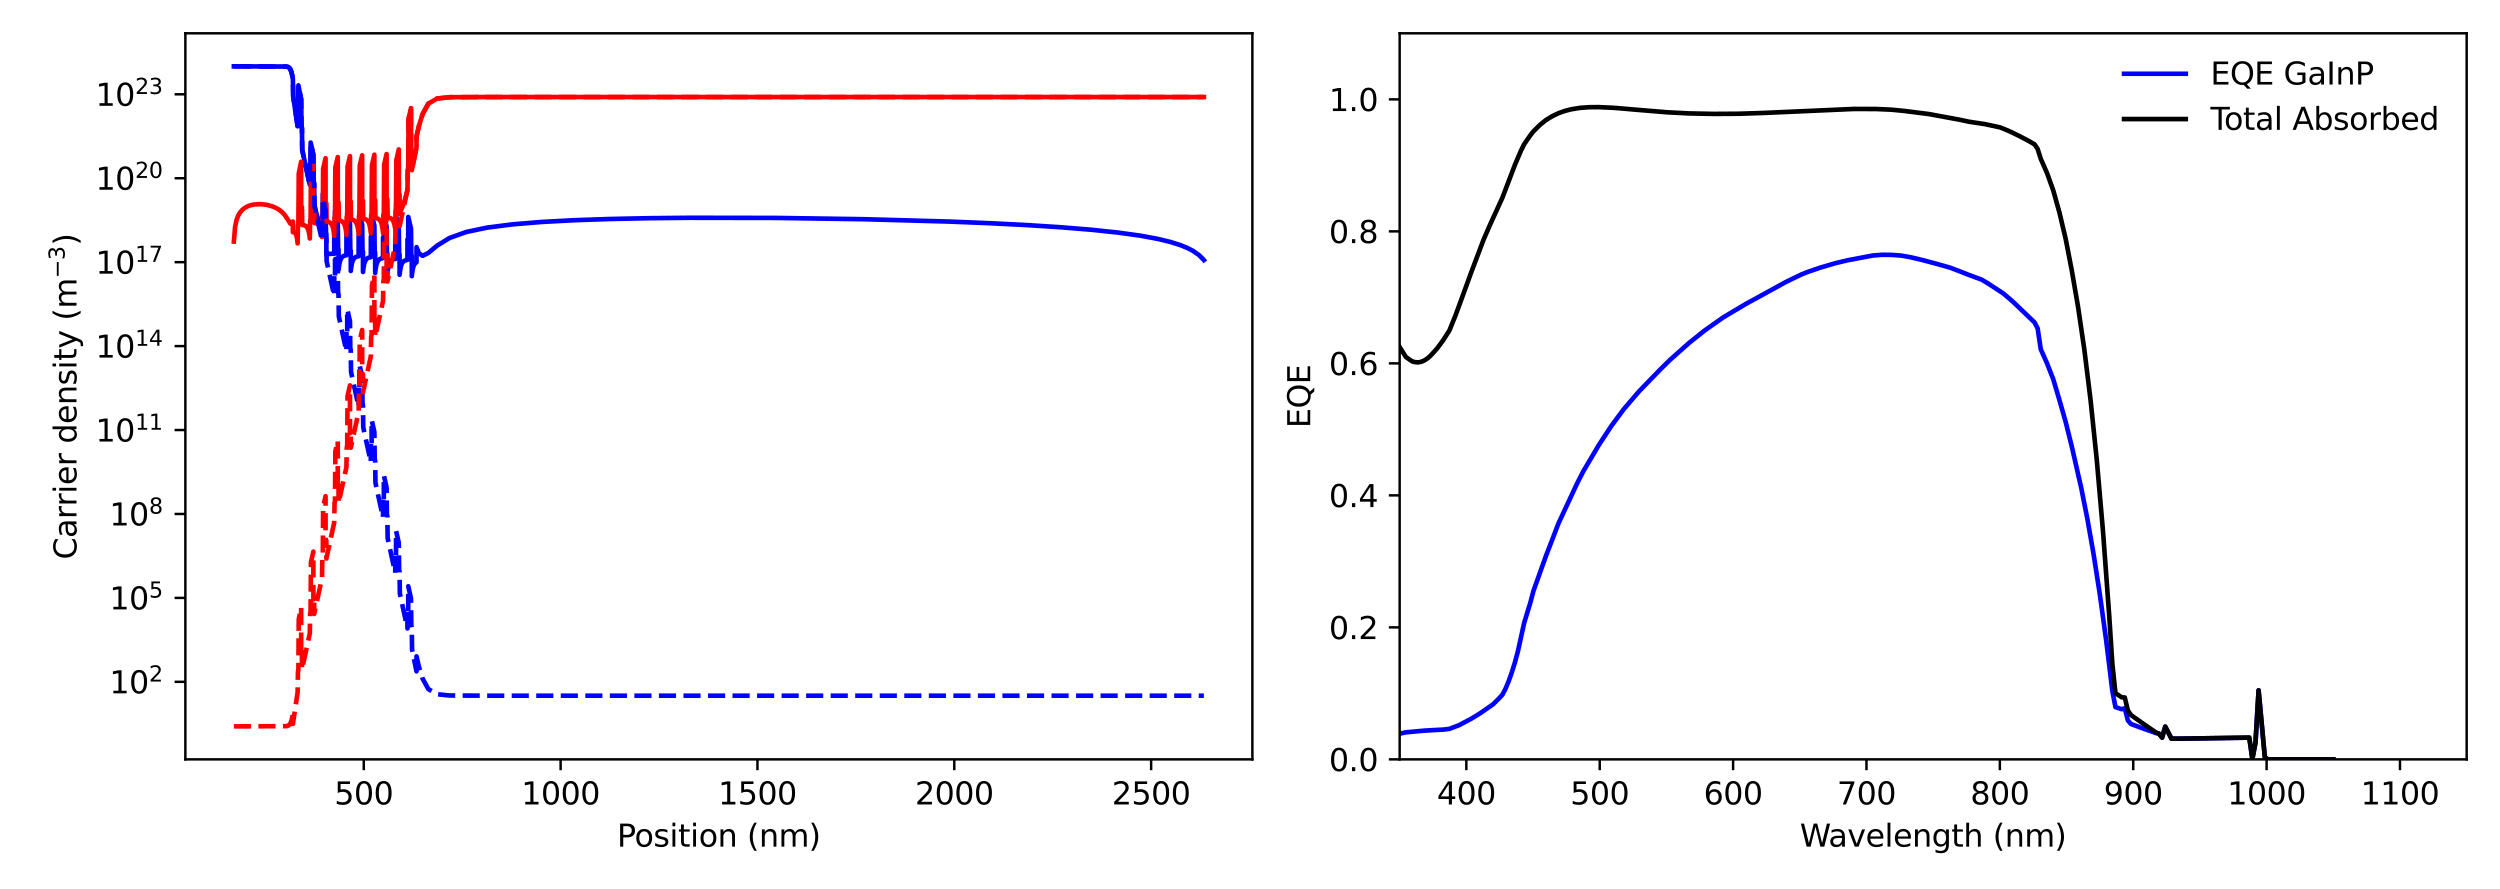 <?xml version="1.0" encoding="utf-8" standalone="no"?>
<!DOCTYPE svg PUBLIC "-//W3C//DTD SVG 1.1//EN"
  "http://www.w3.org/Graphics/SVG/1.1/DTD/svg11.dtd">
<svg xmlns:xlink="http://www.w3.org/1999/xlink" width="810pt" height="288pt" viewBox="0 0 810 288" xmlns="http://www.w3.org/2000/svg" version="1.1">
 <defs>
  <style type="text/css">*{stroke-linejoin: round; stroke-linecap: butt}</style>
 </defs>
 <g id="figure_1">
  <g id="patch_1">
   <path d="M 0 288 
L 810 288 
L 810 0 
L 0 0 
z
" style="fill: #ffffff"/>
  </g>
  <g id="axes_1">
   <g id="patch_2">
    <path d="M 60.059 246.04 
L 405.769 246.04 
L 405.769 10.8 
L 60.059 10.8 
z
" style="fill: #ffffff"/>
   </g>
   <g id="matplotlib.axis_1">
    <g id="xtick_1">
     <g id="line2d_1">
      <defs>
       <path id="m1619296254" d="M 0 0 
L 0 3.5 
" style="stroke: #000000; stroke-width: 0.8"/>
      </defs>
      <g>
       <use xlink:href="#m1619296254" x="117.864" y="246.04" style="stroke: #000000; stroke-width: 0.8"/>
      </g>
     </g>
     <g id="text_1">
      <!-- 500 -->
      <g transform="translate(108.321 260.638) scale(0.1 -0.1)">
       <defs>
        <path id="DejaVuSans-35" d="M 691 4666 
L 3169 4666 
L 3169 4134 
L 1269 4134 
L 1269 2991 
Q 1406 3038 1543 3061 
Q 1681 3084 1819 3084 
Q 2600 3084 3056 2656 
Q 3513 2228 3513 1497 
Q 3513 744 3044 326 
Q 2575 -91 1722 -91 
Q 1428 -91 1123 -41 
Q 819 9 494 109 
L 494 744 
Q 775 591 1075 516 
Q 1375 441 1709 441 
Q 2250 441 2565 725 
Q 2881 1009 2881 1497 
Q 2881 1984 2565 2268 
Q 2250 2553 1709 2553 
Q 1456 2553 1204 2497 
Q 953 2441 691 2322 
L 691 4666 
z
" transform="scale(0.016)"/>
        <path id="DejaVuSans-30" d="M 2034 4250 
Q 1547 4250 1301 3770 
Q 1056 3291 1056 2328 
Q 1056 1369 1301 889 
Q 1547 409 2034 409 
Q 2525 409 2770 889 
Q 3016 1369 3016 2328 
Q 3016 3291 2770 3770 
Q 2525 4250 2034 4250 
z
M 2034 4750 
Q 2819 4750 3233 4129 
Q 3647 3509 3647 2328 
Q 3647 1150 3233 529 
Q 2819 -91 2034 -91 
Q 1250 -91 836 529 
Q 422 1150 422 2328 
Q 422 3509 836 4129 
Q 1250 4750 2034 4750 
z
" transform="scale(0.016)"/>
       </defs>
       <use xlink:href="#DejaVuSans-35"/>
       <use xlink:href="#DejaVuSans-30" x="63.623"/>
       <use xlink:href="#DejaVuSans-30" x="127.246"/>
      </g>
     </g>
    </g>
    <g id="xtick_2">
     <g id="line2d_2">
      <g>
       <use xlink:href="#m1619296254" x="181.639" y="246.04" style="stroke: #000000; stroke-width: 0.8"/>
      </g>
     </g>
     <g id="text_2">
      <!-- 1000 -->
      <g transform="translate(168.914 260.638) scale(0.1 -0.1)">
       <defs>
        <path id="DejaVuSans-31" d="M 794 531 
L 1825 531 
L 1825 4091 
L 703 3866 
L 703 4441 
L 1819 4666 
L 2450 4666 
L 2450 531 
L 3481 531 
L 3481 0 
L 794 0 
L 794 531 
z
" transform="scale(0.016)"/>
       </defs>
       <use xlink:href="#DejaVuSans-31"/>
       <use xlink:href="#DejaVuSans-30" x="63.623"/>
       <use xlink:href="#DejaVuSans-30" x="127.246"/>
       <use xlink:href="#DejaVuSans-30" x="190.869"/>
      </g>
     </g>
    </g>
    <g id="xtick_3">
     <g id="line2d_3">
      <g>
       <use xlink:href="#m1619296254" x="245.414" y="246.04" style="stroke: #000000; stroke-width: 0.8"/>
      </g>
     </g>
     <g id="text_3">
      <!-- 1500 -->
      <g transform="translate(232.689 260.638) scale(0.1 -0.1)">
       <use xlink:href="#DejaVuSans-31"/>
       <use xlink:href="#DejaVuSans-35" x="63.623"/>
       <use xlink:href="#DejaVuSans-30" x="127.246"/>
       <use xlink:href="#DejaVuSans-30" x="190.869"/>
      </g>
     </g>
    </g>
    <g id="xtick_4">
     <g id="line2d_4">
      <g>
       <use xlink:href="#m1619296254" x="309.189" y="246.04" style="stroke: #000000; stroke-width: 0.8"/>
      </g>
     </g>
     <g id="text_4">
      <!-- 2000 -->
      <g transform="translate(296.464 260.638) scale(0.1 -0.1)">
       <defs>
        <path id="DejaVuSans-32" d="M 1228 531 
L 3431 531 
L 3431 0 
L 469 0 
L 469 531 
Q 828 903 1448 1529 
Q 2069 2156 2228 2338 
Q 2531 2678 2651 2914 
Q 2772 3150 2772 3378 
Q 2772 3750 2511 3984 
Q 2250 4219 1831 4219 
Q 1534 4219 1204 4116 
Q 875 4013 500 3803 
L 500 4441 
Q 881 4594 1212 4672 
Q 1544 4750 1819 4750 
Q 2544 4750 2975 4387 
Q 3406 4025 3406 3419 
Q 3406 3131 3298 2873 
Q 3191 2616 2906 2266 
Q 2828 2175 2409 1742 
Q 1991 1309 1228 531 
z
" transform="scale(0.016)"/>
       </defs>
       <use xlink:href="#DejaVuSans-32"/>
       <use xlink:href="#DejaVuSans-30" x="63.623"/>
       <use xlink:href="#DejaVuSans-30" x="127.246"/>
       <use xlink:href="#DejaVuSans-30" x="190.869"/>
      </g>
     </g>
    </g>
    <g id="xtick_5">
     <g id="line2d_5">
      <g>
       <use xlink:href="#m1619296254" x="372.964" y="246.04" style="stroke: #000000; stroke-width: 0.8"/>
      </g>
     </g>
     <g id="text_5">
      <!-- 2500 -->
      <g transform="translate(360.239 260.638) scale(0.1 -0.1)">
       <use xlink:href="#DejaVuSans-32"/>
       <use xlink:href="#DejaVuSans-35" x="63.623"/>
       <use xlink:href="#DejaVuSans-30" x="127.246"/>
       <use xlink:href="#DejaVuSans-30" x="190.869"/>
      </g>
     </g>
    </g>
    <g id="text_6">
     <!-- Position (nm) -->
     <g transform="translate(199.92 274.317) scale(0.1 -0.1)">
      <defs>
       <path id="DejaVuSans-50" d="M 1259 4147 
L 1259 2394 
L 2053 2394 
Q 2494 2394 2734 2622 
Q 2975 2850 2975 3272 
Q 2975 3691 2734 3919 
Q 2494 4147 2053 4147 
L 1259 4147 
z
M 628 4666 
L 2053 4666 
Q 2838 4666 3239 4311 
Q 3641 3956 3641 3272 
Q 3641 2581 3239 2228 
Q 2838 1875 2053 1875 
L 1259 1875 
L 1259 0 
L 628 0 
L 628 4666 
z
" transform="scale(0.016)"/>
       <path id="DejaVuSans-6f" d="M 1959 3097 
Q 1497 3097 1228 2736 
Q 959 2375 959 1747 
Q 959 1119 1226 758 
Q 1494 397 1959 397 
Q 2419 397 2687 759 
Q 2956 1122 2956 1747 
Q 2956 2369 2687 2733 
Q 2419 3097 1959 3097 
z
M 1959 3584 
Q 2709 3584 3137 3096 
Q 3566 2609 3566 1747 
Q 3566 888 3137 398 
Q 2709 -91 1959 -91 
Q 1206 -91 779 398 
Q 353 888 353 1747 
Q 353 2609 779 3096 
Q 1206 3584 1959 3584 
z
" transform="scale(0.016)"/>
       <path id="DejaVuSans-73" d="M 2834 3397 
L 2834 2853 
Q 2591 2978 2328 3040 
Q 2066 3103 1784 3103 
Q 1356 3103 1142 2972 
Q 928 2841 928 2578 
Q 928 2378 1081 2264 
Q 1234 2150 1697 2047 
L 1894 2003 
Q 2506 1872 2764 1633 
Q 3022 1394 3022 966 
Q 3022 478 2636 193 
Q 2250 -91 1575 -91 
Q 1294 -91 989 -36 
Q 684 19 347 128 
L 347 722 
Q 666 556 975 473 
Q 1284 391 1588 391 
Q 1994 391 2212 530 
Q 2431 669 2431 922 
Q 2431 1156 2273 1281 
Q 2116 1406 1581 1522 
L 1381 1569 
Q 847 1681 609 1914 
Q 372 2147 372 2553 
Q 372 3047 722 3315 
Q 1072 3584 1716 3584 
Q 2034 3584 2315 3537 
Q 2597 3491 2834 3397 
z
" transform="scale(0.016)"/>
       <path id="DejaVuSans-69" d="M 603 3500 
L 1178 3500 
L 1178 0 
L 603 0 
L 603 3500 
z
M 603 4863 
L 1178 4863 
L 1178 4134 
L 603 4134 
L 603 4863 
z
" transform="scale(0.016)"/>
       <path id="DejaVuSans-74" d="M 1172 4494 
L 1172 3500 
L 2356 3500 
L 2356 3053 
L 1172 3053 
L 1172 1153 
Q 1172 725 1289 603 
Q 1406 481 1766 481 
L 2356 481 
L 2356 0 
L 1766 0 
Q 1100 0 847 248 
Q 594 497 594 1153 
L 594 3053 
L 172 3053 
L 172 3500 
L 594 3500 
L 594 4494 
L 1172 4494 
z
" transform="scale(0.016)"/>
       <path id="DejaVuSans-6e" d="M 3513 2113 
L 3513 0 
L 2938 0 
L 2938 2094 
Q 2938 2591 2744 2837 
Q 2550 3084 2163 3084 
Q 1697 3084 1428 2787 
Q 1159 2491 1159 1978 
L 1159 0 
L 581 0 
L 581 3500 
L 1159 3500 
L 1159 2956 
Q 1366 3272 1645 3428 
Q 1925 3584 2291 3584 
Q 2894 3584 3203 3211 
Q 3513 2838 3513 2113 
z
" transform="scale(0.016)"/>
       <path id="DejaVuSans-20" transform="scale(0.016)"/>
       <path id="DejaVuSans-28" d="M 1984 4856 
Q 1566 4138 1362 3434 
Q 1159 2731 1159 2009 
Q 1159 1288 1364 580 
Q 1569 -128 1984 -844 
L 1484 -844 
Q 1016 -109 783 600 
Q 550 1309 550 2009 
Q 550 2706 781 3412 
Q 1013 4119 1484 4856 
L 1984 4856 
z
" transform="scale(0.016)"/>
       <path id="DejaVuSans-6d" d="M 3328 2828 
Q 3544 3216 3844 3400 
Q 4144 3584 4550 3584 
Q 5097 3584 5394 3201 
Q 5691 2819 5691 2113 
L 5691 0 
L 5113 0 
L 5113 2094 
Q 5113 2597 4934 2840 
Q 4756 3084 4391 3084 
Q 3944 3084 3684 2787 
Q 3425 2491 3425 1978 
L 3425 0 
L 2847 0 
L 2847 2094 
Q 2847 2600 2669 2842 
Q 2491 3084 2119 3084 
Q 1678 3084 1418 2786 
Q 1159 2488 1159 1978 
L 1159 0 
L 581 0 
L 581 3500 
L 1159 3500 
L 1159 2956 
Q 1356 3278 1631 3431 
Q 1906 3584 2284 3584 
Q 2666 3584 2933 3390 
Q 3200 3197 3328 2828 
z
" transform="scale(0.016)"/>
       <path id="DejaVuSans-29" d="M 513 4856 
L 1013 4856 
Q 1481 4119 1714 3412 
Q 1947 2706 1947 2009 
Q 1947 1309 1714 600 
Q 1481 -109 1013 -844 
L 513 -844 
Q 928 -128 1133 580 
Q 1338 1288 1338 2009 
Q 1338 2731 1133 3434 
Q 928 4138 513 4856 
z
" transform="scale(0.016)"/>
      </defs>
      <use xlink:href="#DejaVuSans-50"/>
      <use xlink:href="#DejaVuSans-6f" x="56.678"/>
      <use xlink:href="#DejaVuSans-73" x="117.859"/>
      <use xlink:href="#DejaVuSans-69" x="169.959"/>
      <use xlink:href="#DejaVuSans-74" x="197.742"/>
      <use xlink:href="#DejaVuSans-69" x="236.951"/>
      <use xlink:href="#DejaVuSans-6f" x="264.734"/>
      <use xlink:href="#DejaVuSans-6e" x="325.916"/>
      <use xlink:href="#DejaVuSans-20" x="389.295"/>
      <use xlink:href="#DejaVuSans-28" x="421.082"/>
      <use xlink:href="#DejaVuSans-6e" x="460.096"/>
      <use xlink:href="#DejaVuSans-6d" x="523.475"/>
      <use xlink:href="#DejaVuSans-29" x="620.887"/>
     </g>
    </g>
   </g>
   <g id="matplotlib.axis_2">
    <g id="ytick_1">
     <g id="line2d_6">
      <defs>
       <path id="m261545bf2c" d="M 0 0 
L -3.5 0 
" style="stroke: #000000; stroke-width: 0.8"/>
      </defs>
      <g>
       <use xlink:href="#m261545bf2c" x="60.059" y="220.917" style="stroke: #000000; stroke-width: 0.8"/>
      </g>
     </g>
     <g id="text_7">
      <!-- $\mathdefault{10^{2}}$ -->
      <g transform="translate(35.459 224.716) scale(0.1 -0.1)">
       <use xlink:href="#DejaVuSans-31" transform="translate(0 0.766)"/>
       <use xlink:href="#DejaVuSans-30" transform="translate(63.623 0.766)"/>
       <use xlink:href="#DejaVuSans-32" transform="translate(128.203 39.047) scale(0.7)"/>
      </g>
     </g>
    </g>
    <g id="ytick_2">
     <g id="line2d_7">
      <g>
       <use xlink:href="#m261545bf2c" x="60.059" y="193.723" style="stroke: #000000; stroke-width: 0.8"/>
      </g>
     </g>
     <g id="text_8">
      <!-- $\mathdefault{10^{5}}$ -->
      <g transform="translate(35.459 197.522) scale(0.1 -0.1)">
       <use xlink:href="#DejaVuSans-31" transform="translate(0 0.684)"/>
       <use xlink:href="#DejaVuSans-30" transform="translate(63.623 0.684)"/>
       <use xlink:href="#DejaVuSans-35" transform="translate(128.203 38.966) scale(0.7)"/>
      </g>
     </g>
    </g>
    <g id="ytick_3">
     <g id="line2d_8">
      <g>
       <use xlink:href="#m261545bf2c" x="60.059" y="166.529" style="stroke: #000000; stroke-width: 0.8"/>
      </g>
     </g>
     <g id="text_9">
      <!-- $\mathdefault{10^{8}}$ -->
      <g transform="translate(35.459 170.328) scale(0.1 -0.1)">
       <defs>
        <path id="DejaVuSans-38" d="M 2034 2216 
Q 1584 2216 1326 1975 
Q 1069 1734 1069 1313 
Q 1069 891 1326 650 
Q 1584 409 2034 409 
Q 2484 409 2743 651 
Q 3003 894 3003 1313 
Q 3003 1734 2745 1975 
Q 2488 2216 2034 2216 
z
M 1403 2484 
Q 997 2584 770 2862 
Q 544 3141 544 3541 
Q 544 4100 942 4425 
Q 1341 4750 2034 4750 
Q 2731 4750 3128 4425 
Q 3525 4100 3525 3541 
Q 3525 3141 3298 2862 
Q 3072 2584 2669 2484 
Q 3125 2378 3379 2068 
Q 3634 1759 3634 1313 
Q 3634 634 3220 271 
Q 2806 -91 2034 -91 
Q 1263 -91 848 271 
Q 434 634 434 1313 
Q 434 1759 690 2068 
Q 947 2378 1403 2484 
z
M 1172 3481 
Q 1172 3119 1398 2916 
Q 1625 2713 2034 2713 
Q 2441 2713 2670 2916 
Q 2900 3119 2900 3481 
Q 2900 3844 2670 4047 
Q 2441 4250 2034 4250 
Q 1625 4250 1398 4047 
Q 1172 3844 1172 3481 
z
" transform="scale(0.016)"/>
       </defs>
       <use xlink:href="#DejaVuSans-31" transform="translate(0 0.766)"/>
       <use xlink:href="#DejaVuSans-30" transform="translate(63.623 0.766)"/>
       <use xlink:href="#DejaVuSans-38" transform="translate(128.203 39.047) scale(0.7)"/>
      </g>
     </g>
    </g>
    <g id="ytick_4">
     <g id="line2d_9">
      <g>
       <use xlink:href="#m261545bf2c" x="60.059" y="139.334" style="stroke: #000000; stroke-width: 0.8"/>
      </g>
     </g>
     <g id="text_10">
      <!-- $\mathdefault{10^{11}}$ -->
      <g transform="translate(30.959 143.134) scale(0.1 -0.1)">
       <use xlink:href="#DejaVuSans-31" transform="translate(0 0.684)"/>
       <use xlink:href="#DejaVuSans-30" transform="translate(63.623 0.684)"/>
       <use xlink:href="#DejaVuSans-31" transform="translate(128.203 38.966) scale(0.7)"/>
       <use xlink:href="#DejaVuSans-31" transform="translate(172.739 38.966) scale(0.7)"/>
      </g>
     </g>
    </g>
    <g id="ytick_5">
     <g id="line2d_10">
      <g>
       <use xlink:href="#m261545bf2c" x="60.059" y="112.14" style="stroke: #000000; stroke-width: 0.8"/>
      </g>
     </g>
     <g id="text_11">
      <!-- $\mathdefault{10^{14}}$ -->
      <g transform="translate(30.959 115.939) scale(0.1 -0.1)">
       <defs>
        <path id="DejaVuSans-34" d="M 2419 4116 
L 825 1625 
L 2419 1625 
L 2419 4116 
z
M 2253 4666 
L 3047 4666 
L 3047 1625 
L 3713 1625 
L 3713 1100 
L 3047 1100 
L 3047 0 
L 2419 0 
L 2419 1100 
L 313 1100 
L 313 1709 
L 2253 4666 
z
" transform="scale(0.016)"/>
       </defs>
       <use xlink:href="#DejaVuSans-31" transform="translate(0 0.684)"/>
       <use xlink:href="#DejaVuSans-30" transform="translate(63.623 0.684)"/>
       <use xlink:href="#DejaVuSans-31" transform="translate(128.203 38.966) scale(0.7)"/>
       <use xlink:href="#DejaVuSans-34" transform="translate(172.739 38.966) scale(0.7)"/>
      </g>
     </g>
    </g>
    <g id="ytick_6">
     <g id="line2d_11">
      <g>
       <use xlink:href="#m261545bf2c" x="60.059" y="84.946" style="stroke: #000000; stroke-width: 0.8"/>
      </g>
     </g>
     <g id="text_12">
      <!-- $\mathdefault{10^{17}}$ -->
      <g transform="translate(30.959 88.745) scale(0.1 -0.1)">
       <defs>
        <path id="DejaVuSans-37" d="M 525 4666 
L 3525 4666 
L 3525 4397 
L 1831 0 
L 1172 0 
L 2766 4134 
L 525 4134 
L 525 4666 
z
" transform="scale(0.016)"/>
       </defs>
       <use xlink:href="#DejaVuSans-31" transform="translate(0 0.684)"/>
       <use xlink:href="#DejaVuSans-30" transform="translate(63.623 0.684)"/>
       <use xlink:href="#DejaVuSans-31" transform="translate(128.203 38.966) scale(0.7)"/>
       <use xlink:href="#DejaVuSans-37" transform="translate(172.739 38.966) scale(0.7)"/>
      </g>
     </g>
    </g>
    <g id="ytick_7">
     <g id="line2d_12">
      <g>
       <use xlink:href="#m261545bf2c" x="60.059" y="57.752" style="stroke: #000000; stroke-width: 0.8"/>
      </g>
     </g>
     <g id="text_13">
      <!-- $\mathdefault{10^{20}}$ -->
      <g transform="translate(30.959 61.551) scale(0.1 -0.1)">
       <use xlink:href="#DejaVuSans-31" transform="translate(0 0.766)"/>
       <use xlink:href="#DejaVuSans-30" transform="translate(63.623 0.766)"/>
       <use xlink:href="#DejaVuSans-32" transform="translate(128.203 39.047) scale(0.7)"/>
       <use xlink:href="#DejaVuSans-30" transform="translate(172.739 39.047) scale(0.7)"/>
      </g>
     </g>
    </g>
    <g id="ytick_8">
     <g id="line2d_13">
      <g>
       <use xlink:href="#m261545bf2c" x="60.059" y="30.558" style="stroke: #000000; stroke-width: 0.8"/>
      </g>
     </g>
     <g id="text_14">
      <!-- $\mathdefault{10^{23}}$ -->
      <g transform="translate(30.959 34.357) scale(0.1 -0.1)">
       <defs>
        <path id="DejaVuSans-33" d="M 2597 2516 
Q 3050 2419 3304 2112 
Q 3559 1806 3559 1356 
Q 3559 666 3084 287 
Q 2609 -91 1734 -91 
Q 1441 -91 1130 -33 
Q 819 25 488 141 
L 488 750 
Q 750 597 1062 519 
Q 1375 441 1716 441 
Q 2309 441 2620 675 
Q 2931 909 2931 1356 
Q 2931 1769 2642 2001 
Q 2353 2234 1838 2234 
L 1294 2234 
L 1294 2753 
L 1863 2753 
Q 2328 2753 2575 2939 
Q 2822 3125 2822 3475 
Q 2822 3834 2567 4026 
Q 2313 4219 1838 4219 
Q 1578 4219 1281 4162 
Q 984 4106 628 3988 
L 628 4550 
Q 988 4650 1302 4700 
Q 1616 4750 1894 4750 
Q 2613 4750 3031 4423 
Q 3450 4097 3450 3541 
Q 3450 3153 3228 2886 
Q 3006 2619 2597 2516 
z
" transform="scale(0.016)"/>
       </defs>
       <use xlink:href="#DejaVuSans-31" transform="translate(0 0.766)"/>
       <use xlink:href="#DejaVuSans-30" transform="translate(63.623 0.766)"/>
       <use xlink:href="#DejaVuSans-32" transform="translate(128.203 39.047) scale(0.7)"/>
       <use xlink:href="#DejaVuSans-33" transform="translate(172.739 39.047) scale(0.7)"/>
      </g>
     </g>
    </g>
    <g id="text_15">
     <!-- Carrier density (m$^{-3}$) -->
     <g transform="translate(24.859 181.27) rotate(-90) scale(0.1 -0.1)">
      <defs>
       <path id="DejaVuSans-43" d="M 4122 4306 
L 4122 3641 
Q 3803 3938 3442 4084 
Q 3081 4231 2675 4231 
Q 1875 4231 1450 3742 
Q 1025 3253 1025 2328 
Q 1025 1406 1450 917 
Q 1875 428 2675 428 
Q 3081 428 3442 575 
Q 3803 722 4122 1019 
L 4122 359 
Q 3791 134 3420 21 
Q 3050 -91 2638 -91 
Q 1578 -91 968 557 
Q 359 1206 359 2328 
Q 359 3453 968 4101 
Q 1578 4750 2638 4750 
Q 3056 4750 3426 4639 
Q 3797 4528 4122 4306 
z
" transform="scale(0.016)"/>
       <path id="DejaVuSans-61" d="M 2194 1759 
Q 1497 1759 1228 1600 
Q 959 1441 959 1056 
Q 959 750 1161 570 
Q 1363 391 1709 391 
Q 2188 391 2477 730 
Q 2766 1069 2766 1631 
L 2766 1759 
L 2194 1759 
z
M 3341 1997 
L 3341 0 
L 2766 0 
L 2766 531 
Q 2569 213 2275 61 
Q 1981 -91 1556 -91 
Q 1019 -91 701 211 
Q 384 513 384 1019 
Q 384 1609 779 1909 
Q 1175 2209 1959 2209 
L 2766 2209 
L 2766 2266 
Q 2766 2663 2505 2880 
Q 2244 3097 1772 3097 
Q 1472 3097 1187 3025 
Q 903 2953 641 2809 
L 641 3341 
Q 956 3463 1253 3523 
Q 1550 3584 1831 3584 
Q 2591 3584 2966 3190 
Q 3341 2797 3341 1997 
z
" transform="scale(0.016)"/>
       <path id="DejaVuSans-72" d="M 2631 2963 
Q 2534 3019 2420 3045 
Q 2306 3072 2169 3072 
Q 1681 3072 1420 2755 
Q 1159 2438 1159 1844 
L 1159 0 
L 581 0 
L 581 3500 
L 1159 3500 
L 1159 2956 
Q 1341 3275 1631 3429 
Q 1922 3584 2338 3584 
Q 2397 3584 2469 3576 
Q 2541 3569 2628 3553 
L 2631 2963 
z
" transform="scale(0.016)"/>
       <path id="DejaVuSans-65" d="M 3597 1894 
L 3597 1613 
L 953 1613 
Q 991 1019 1311 708 
Q 1631 397 2203 397 
Q 2534 397 2845 478 
Q 3156 559 3463 722 
L 3463 178 
Q 3153 47 2828 -22 
Q 2503 -91 2169 -91 
Q 1331 -91 842 396 
Q 353 884 353 1716 
Q 353 2575 817 3079 
Q 1281 3584 2069 3584 
Q 2775 3584 3186 3129 
Q 3597 2675 3597 1894 
z
M 3022 2063 
Q 3016 2534 2758 2815 
Q 2500 3097 2075 3097 
Q 1594 3097 1305 2825 
Q 1016 2553 972 2059 
L 3022 2063 
z
" transform="scale(0.016)"/>
       <path id="DejaVuSans-64" d="M 2906 2969 
L 2906 4863 
L 3481 4863 
L 3481 0 
L 2906 0 
L 2906 525 
Q 2725 213 2448 61 
Q 2172 -91 1784 -91 
Q 1150 -91 751 415 
Q 353 922 353 1747 
Q 353 2572 751 3078 
Q 1150 3584 1784 3584 
Q 2172 3584 2448 3432 
Q 2725 3281 2906 2969 
z
M 947 1747 
Q 947 1113 1208 752 
Q 1469 391 1925 391 
Q 2381 391 2643 752 
Q 2906 1113 2906 1747 
Q 2906 2381 2643 2742 
Q 2381 3103 1925 3103 
Q 1469 3103 1208 2742 
Q 947 2381 947 1747 
z
" transform="scale(0.016)"/>
       <path id="DejaVuSans-79" d="M 2059 -325 
Q 1816 -950 1584 -1140 
Q 1353 -1331 966 -1331 
L 506 -1331 
L 506 -850 
L 844 -850 
Q 1081 -850 1212 -737 
Q 1344 -625 1503 -206 
L 1606 56 
L 191 3500 
L 800 3500 
L 1894 763 
L 2988 3500 
L 3597 3500 
L 2059 -325 
z
" transform="scale(0.016)"/>
       <path id="DejaVuSans-2212" d="M 678 2272 
L 4684 2272 
L 4684 1741 
L 678 1741 
L 678 2272 
z
" transform="scale(0.016)"/>
      </defs>
      <use xlink:href="#DejaVuSans-43" transform="translate(0 0.766)"/>
      <use xlink:href="#DejaVuSans-61" transform="translate(69.824 0.766)"/>
      <use xlink:href="#DejaVuSans-72" transform="translate(131.104 0.766)"/>
      <use xlink:href="#DejaVuSans-72" transform="translate(172.217 0.766)"/>
      <use xlink:href="#DejaVuSans-69" transform="translate(213.33 0.766)"/>
      <use xlink:href="#DejaVuSans-65" transform="translate(241.113 0.766)"/>
      <use xlink:href="#DejaVuSans-72" transform="translate(302.637 0.766)"/>
      <use xlink:href="#DejaVuSans-20" transform="translate(343.75 0.766)"/>
      <use xlink:href="#DejaVuSans-64" transform="translate(375.537 0.766)"/>
      <use xlink:href="#DejaVuSans-65" transform="translate(439.014 0.766)"/>
      <use xlink:href="#DejaVuSans-6e" transform="translate(500.537 0.766)"/>
      <use xlink:href="#DejaVuSans-73" transform="translate(563.916 0.766)"/>
      <use xlink:href="#DejaVuSans-69" transform="translate(616.016 0.766)"/>
      <use xlink:href="#DejaVuSans-74" transform="translate(643.799 0.766)"/>
      <use xlink:href="#DejaVuSans-79" transform="translate(683.008 0.766)"/>
      <use xlink:href="#DejaVuSans-20" transform="translate(742.188 0.766)"/>
      <use xlink:href="#DejaVuSans-28" transform="translate(773.975 0.766)"/>
      <use xlink:href="#DejaVuSans-6d" transform="translate(812.988 0.766)"/>
      <use xlink:href="#DejaVuSans-2212" transform="translate(911.357 39.047) scale(0.7)"/>
      <use xlink:href="#DejaVuSans-33" transform="translate(970.01 39.047) scale(0.7)"/>
      <use xlink:href="#DejaVuSans-29" transform="translate(1017.28 0.766)"/>
     </g>
    </g>
   </g>
   <g id="line2d_14">
    <path d="M 75.773 21.493 
L 92.759 21.564 
L 93.284 21.691 
L 93.705 21.944 
L 94.032 22.346 
L 94.468 23.448 
L 94.808 25.104 
L 94.893 25.668 
L 95.002 31.355 
L 96.423 40.846 
L 96.436 34.255 
L 96.533 34.868 
L 96.678 35.779 
L 96.691 27.66 
L 96.79 28.246 
L 97.571 32.145 
L 97.681 40.84 
L 97.826 41.499 
L 97.919 48.598 
L 100.377 59.857 
L 100.39 53.242 
L 100.487 53.679 
L 100.632 54.334 
L 100.645 46.193 
L 100.744 46.629 
L 101.525 50.052 
L 101.635 58.74 
L 101.78 59.392 
L 101.873 66.481 
L 103.884 74.989 
L 104.331 76.599 
L 104.344 69.976 
L 104.441 70.392 
L 104.586 71.011 
L 104.599 62.869 
L 104.698 63.3 
L 105.479 66.676 
L 105.589 75.294 
L 105.734 75.833 
L 105.747 82.536 
L 105.827 82.493 
L 106.502 82.282 
L 107.594 82.216 
L 108.285 82.239 
L 108.298 75.594 
L 108.395 75.954 
L 108.54 76.48 
L 108.553 68.334 
L 108.652 68.756 
L 109.433 72.015 
L 109.543 80.453 
L 109.688 80.728 
L 109.701 87.372 
L 109.781 86.574 
L 110.091 84.809 
L 110.456 83.827 
L 110.93 83.202 
L 111.426 82.891 
L 112.171 82.705 
L 112.239 82.697 
L 112.252 76.052 
L 112.349 76.409 
L 112.495 76.931 
L 112.507 68.785 
L 112.606 69.207 
L 113.387 72.464 
L 113.497 80.894 
L 113.642 81.159 
L 113.655 87.8 
L 113.735 86.973 
L 114.045 85.162 
L 114.41 84.162 
L 114.884 83.528 
L 115.38 83.211 
L 116.125 83.022 
L 116.193 83.014 
L 116.206 76.368 
L 116.303 76.726 
L 116.449 77.248 
L 116.461 69.103 
L 116.56 69.525 
L 117.341 72.786 
L 117.451 81.216 
L 117.596 81.479 
L 117.609 88.121 
L 117.689 87.29 
L 117.999 85.474 
L 118.364 84.471 
L 118.838 83.836 
L 119.334 83.519 
L 120.079 83.328 
L 120.147 83.32 
L 120.16 76.674 
L 120.257 77.032 
L 120.403 77.556 
L 120.415 69.41 
L 120.515 69.833 
L 121.295 73.098 
L 121.405 81.527 
L 121.551 81.791 
L 121.563 88.432 
L 121.643 87.597 
L 121.953 85.776 
L 122.318 84.772 
L 122.792 84.136 
L 123.288 83.818 
L 124.033 83.626 
L 124.102 83.617 
L 124.114 76.972 
L 124.211 77.33 
L 124.357 77.854 
L 124.369 69.709 
L 124.469 70.132 
L 125.249 73.401 
L 125.359 81.831 
L 125.505 82.094 
L 125.517 88.734 
L 125.597 87.897 
L 125.907 86.071 
L 126.272 85.065 
L 126.746 84.428 
L 127.242 84.109 
L 127.987 83.916 
L 128.056 83.908 
L 128.068 77.262 
L 128.165 77.621 
L 128.311 78.146 
L 128.323 70.001 
L 128.423 70.425 
L 129.204 73.7 
L 129.313 82.129 
L 129.459 82.392 
L 129.471 89.032 
L 129.551 88.192 
L 129.861 86.361 
L 130.227 85.354 
L 130.666 84.749 
L 131.196 84.398 
L 131.941 84.206 
L 132.01 84.197 
L 132.022 77.552 
L 132.119 77.912 
L 132.265 78.437 
L 132.277 70.292 
L 132.377 70.718 
L 133.158 74.094 
L 133.267 82.545 
L 133.413 82.834 
L 133.425 89.474 
L 133.506 88.61 
L 133.816 86.763 
L 134.181 85.771 
L 134.62 85.192 
L 134.943 84.964 
L 134.956 80.088 
L 135.732 82.043 
L 136.908 82.889 
L 138.777 81.945 
L 141.619 79.585 
L 145.658 77.104 
L 151.04 75.17 
L 157.821 73.748 
L 165.985 72.696 
L 175.454 71.915 
L 186.105 71.346 
L 197.788 70.948 
L 210.335 70.693 
L 223.571 70.56 
L 251.378 70.607 
L 279.729 71.019 
L 307.201 71.779 
L 320.195 72.296 
L 332.435 72.912 
L 343.68 73.63 
L 353.69 74.449 
L 362.279 75.359 
L 369.37 76.344 
L 375.007 77.377 
L 379.334 78.426 
L 382.552 79.454 
L 384.883 80.421 
L 386.534 81.29 
L 388.467 82.643 
L 389.859 84.028 
L 390.055 84.27 
L 390.055 84.27 
" clip-path="url(#pa7aacab5b6)" style="fill: none; stroke: #0000ff; stroke-width: 1.5; stroke-linecap: square"/>
   </g>
   <g id="line2d_15">
    <path d="M 75.773 78.263 
L 76.171 73.498 
L 76.624 71.345 
L 77.156 69.903 
L 77.78 68.826 
L 78.497 67.995 
L 79.303 67.353 
L 80.19 66.867 
L 81.146 66.514 
L 82.158 66.279 
L 84.298 66.127 
L 86.489 66.367 
L 88.609 66.996 
L 89.604 67.465 
L 90.533 68.041 
L 91.378 68.725 
L 92.123 69.506 
L 93.284 71.179 
L 94.032 72.397 
L 94.468 72.682 
L 94.718 72.367 
L 94.893 71.784 
L 94.905 75.226 
L 95.002 75.205 
L 95.383 75.268 
L 95.671 75.516 
L 95.976 76.114 
L 96.239 77.224 
L 96.423 78.864 
L 96.533 72.821 
L 96.678 72.453 
L 96.79 56.269 
L 97.571 52.408 
L 97.584 67.895 
L 97.681 67.565 
L 97.826 67.057 
L 97.919 72.891 
L 98.654 73.005 
L 99.195 73.312 
L 99.564 73.757 
L 99.93 74.604 
L 100.234 76.036 
L 100.377 77.276 
L 100.487 71.34 
L 100.632 71.145 
L 100.744 55.13 
L 101.525 51.743 
L 101.538 67.231 
L 101.635 66.907 
L 101.78 66.405 
L 101.873 72.243 
L 102.667 72.417 
L 103.193 72.766 
L 103.579 73.293 
L 103.884 74.052 
L 104.188 75.511 
L 104.331 76.775 
L 104.441 70.848 
L 104.586 70.663 
L 104.698 54.65 
L 105.479 51.265 
L 105.492 66.752 
L 105.589 66.429 
L 105.734 65.927 
L 105.827 71.768 
L 106.621 71.963 
L 107.147 72.325 
L 107.533 72.862 
L 107.838 73.632 
L 108.142 75.109 
L 108.285 76.393 
L 108.395 70.47 
L 108.54 70.291 
L 108.652 54.277 
L 109.433 50.889 
L 109.446 66.377 
L 109.543 66.053 
L 109.688 65.551 
L 109.781 71.394 
L 110.575 71.603 
L 111.101 71.974 
L 111.487 72.519 
L 111.792 73.296 
L 112.097 74.786 
L 112.239 76.084 
L 112.349 70.165 
L 112.495 69.991 
L 112.606 53.976 
L 113.387 50.584 
L 113.4 66.072 
L 113.497 65.749 
L 113.642 65.247 
L 113.735 71.091 
L 114.529 71.309 
L 115.055 71.687 
L 115.441 72.237 
L 115.746 73.019 
L 116.051 74.52 
L 116.193 75.83 
L 116.303 69.914 
L 116.449 69.742 
L 116.56 53.727 
L 117.341 50.331 
L 117.354 65.819 
L 117.451 65.495 
L 117.596 64.993 
L 117.689 70.838 
L 118.483 71.064 
L 119.009 71.447 
L 119.395 72.001 
L 119.7 72.788 
L 120.005 74.297 
L 120.147 75.616 
L 120.257 69.703 
L 120.403 69.534 
L 120.515 53.519 
L 121.295 50.118 
L 121.308 65.606 
L 121.405 65.282 
L 121.551 64.779 
L 121.643 70.625 
L 122.437 70.856 
L 122.963 71.242 
L 123.349 71.798 
L 123.654 72.587 
L 123.959 74.1 
L 124.102 75.423 
L 124.211 69.509 
L 124.357 69.341 
L 124.469 53.325 
L 125.249 49.919 
L 125.262 65.407 
L 125.359 65.082 
L 125.505 64.578 
L 125.597 70.422 
L 126.447 70.649 
L 126.965 71 
L 127.364 71.531 
L 127.722 72.43 
L 128.022 73.928 
L 128.056 74.187 
L 128.165 68.163 
L 128.311 67.862 
L 128.423 51.84 
L 129.204 48.417 
L 129.216 63.903 
L 129.313 63.545 
L 129.459 62.993 
L 129.471 68.818 
L 129.551 68.708 
L 130.104 67.743 
L 130.747 66.122 
L 131.562 63.362 
L 132.01 61.601 
L 132.119 55.255 
L 132.265 54.608 
L 132.377 38.571 
L 133.158 35.018 
L 133.17 50.498 
L 133.267 50.034 
L 133.413 49.336 
L 133.425 55.137 
L 133.506 54.752 
L 134.943 47.762 
L 134.956 44.223 
L 135.732 40.844 
L 136.908 37.011 
L 138.777 33.595 
L 141.619 31.914 
L 145.658 31.498 
L 157.821 31.436 
L 390.055 31.436 
L 390.055 31.436 
" clip-path="url(#pa7aacab5b6)" style="fill: none; stroke: #ff0000; stroke-width: 1.5; stroke-linecap: square"/>
   </g>
   <g id="line2d_16">
    <path d="M 75.773 21.493 
L 92.759 21.564 
L 93.284 21.691 
L 93.705 21.945 
L 94.032 22.347 
L 94.468 23.452 
L 94.808 25.11 
L 94.893 25.675 
L 95.002 31.364 
L 96.423 40.872 
L 96.436 34.281 
L 96.533 34.895 
L 96.678 35.808 
L 96.691 27.69 
L 96.79 28.277 
L 97.571 32.193 
L 97.681 40.891 
L 97.826 41.553 
L 97.919 48.655 
L 100.377 59.995 
L 100.39 53.381 
L 100.487 53.82 
L 100.632 54.48 
L 100.645 46.339 
L 100.744 46.778 
L 101.525 50.221 
L 101.635 58.913 
L 101.78 59.57 
L 101.873 66.668 
L 104.331 77.956 
L 104.344 71.341 
L 104.441 71.779 
L 104.586 72.436 
L 104.599 64.296 
L 104.698 64.732 
L 105.479 68.171 
L 105.589 76.863 
L 105.734 77.52 
L 105.827 84.618 
L 108.285 95.905 
L 108.298 89.291 
L 108.395 89.728 
L 108.54 90.385 
L 108.553 82.245 
L 108.652 82.682 
L 109.433 86.12 
L 109.543 94.812 
L 109.688 95.469 
L 109.781 102.567 
L 112.239 113.855 
L 112.252 107.24 
L 112.349 107.678 
L 112.495 108.334 
L 112.507 100.194 
L 112.606 100.631 
L 113.387 104.069 
L 113.497 112.761 
L 113.642 113.418 
L 113.735 120.517 
L 116.193 131.804 
L 116.206 125.189 
L 116.303 125.627 
L 116.449 126.284 
L 116.461 118.143 
L 116.56 118.58 
L 117.341 122.018 
L 117.451 130.71 
L 117.596 131.367 
L 117.689 138.466 
L 120.147 149.753 
L 120.16 143.138 
L 120.257 143.576 
L 120.403 144.233 
L 120.415 136.092 
L 120.515 136.529 
L 121.295 139.968 
L 121.405 148.66 
L 121.551 149.316 
L 121.643 156.415 
L 124.102 167.702 
L 124.114 161.087 
L 124.211 161.525 
L 124.357 162.182 
L 124.369 154.042 
L 124.469 154.478 
L 125.249 157.917 
L 125.359 166.609 
L 125.505 167.265 
L 125.597 174.364 
L 128.056 185.651 
L 128.068 179.037 
L 128.165 179.474 
L 128.311 180.131 
L 128.323 171.991 
L 128.423 172.428 
L 129.204 175.867 
L 129.313 184.559 
L 129.459 185.217 
L 129.551 192.316 
L 132.01 203.61 
L 132.022 196.996 
L 132.119 197.434 
L 132.265 198.091 
L 132.277 189.951 
L 132.377 190.389 
L 133.158 193.93 
L 133.267 202.653 
L 133.413 203.351 
L 133.506 210.477 
L 134.943 217.507 
L 134.956 212.673 
L 135.732 216.045 
L 136.908 219.863 
L 138.777 223.26 
L 141.619 224.93 
L 145.658 225.342 
L 157.821 225.404 
L 390.055 225.404 
L 390.055 225.404 
" clip-path="url(#pa7aacab5b6)" style="fill: none; stroke-dasharray: 5.55,2.4; stroke-dashoffset: 0; stroke: #0000ff; stroke-width: 1.5"/>
   </g>
   <g id="line2d_17">
    <path d="M 75.773 235.347 
L 92.759 235.276 
L 93.284 235.149 
L 93.705 234.896 
L 94.032 234.493 
L 94.468 233.388 
L 94.808 231.73 
L 94.893 231.165 
L 94.905 234.549 
L 95.002 233.849 
L 96.423 224.341 
L 96.533 217.783 
L 96.678 216.87 
L 96.79 200.664 
L 97.571 196.748 
L 97.584 212.231 
L 97.681 211.788 
L 97.826 211.125 
L 97.839 216.928 
L 97.919 216.558 
L 100.377 205.218 
L 100.487 198.858 
L 100.632 198.199 
L 100.744 182.163 
L 101.525 178.72 
L 101.538 194.203 
L 101.635 193.766 
L 101.78 193.109 
L 101.793 198.912 
L 101.873 198.545 
L 104.331 187.257 
L 104.441 180.899 
L 104.586 180.243 
L 104.698 164.208 
L 105.479 160.77 
L 105.492 176.253 
L 105.589 175.816 
L 105.734 175.159 
L 105.747 180.963 
L 105.827 180.595 
L 108.285 169.308 
L 108.395 162.95 
L 108.54 162.293 
L 108.652 146.259 
L 109.433 142.821 
L 109.446 158.304 
L 109.543 157.866 
L 109.688 157.21 
L 109.701 163.013 
L 109.781 162.646 
L 112.239 151.358 
L 112.349 145.001 
L 112.495 144.344 
L 112.606 128.31 
L 113.387 124.871 
L 113.4 140.355 
L 113.497 139.917 
L 113.642 139.261 
L 113.655 145.064 
L 113.735 144.696 
L 116.193 133.409 
L 116.303 127.052 
L 116.449 126.395 
L 116.56 110.361 
L 117.341 106.922 
L 117.354 122.406 
L 117.451 121.968 
L 117.596 121.311 
L 117.609 127.115 
L 117.689 126.747 
L 120.147 115.46 
L 120.257 109.102 
L 120.403 108.446 
L 120.515 92.412 
L 121.295 88.973 
L 121.308 104.457 
L 121.405 104.019 
L 121.551 103.362 
L 121.563 109.166 
L 121.643 108.798 
L 124.102 97.511 
L 124.211 91.153 
L 124.357 90.497 
L 124.469 74.462 
L 125.249 71.024 
L 125.262 86.508 
L 125.359 86.07 
L 125.505 85.413 
L 125.517 91.217 
L 125.597 90.849 
L 128.056 79.562 
L 128.165 73.204 
L 128.311 72.547 
L 128.423 56.513 
L 129.204 53.074 
L 129.216 68.557 
L 129.313 68.119 
L 129.459 67.462 
L 129.471 73.265 
L 129.551 72.897 
L 132.01 61.602 
L 132.119 55.245 
L 132.265 54.587 
L 132.377 38.552 
L 133.158 35.011 
L 133.17 50.491 
L 133.267 50.026 
L 133.413 49.327 
L 133.425 55.127 
L 133.506 54.736 
L 134.943 47.706 
L 134.956 44.167 
L 135.732 40.795 
L 136.908 36.977 
L 138.777 33.58 
L 141.619 31.91 
L 145.658 31.498 
L 157.821 31.436 
L 390.055 31.436 
L 390.055 31.436 
" clip-path="url(#pa7aacab5b6)" style="fill: none; stroke-dasharray: 5.55,2.4; stroke-dashoffset: 0; stroke: #ff0000; stroke-width: 1.5"/>
   </g>
   <g id="patch_3">
    <path d="M 60.059 246.04 
L 60.059 10.8 
" style="fill: none; stroke: #000000; stroke-width: 0.8; stroke-linejoin: miter; stroke-linecap: square"/>
   </g>
   <g id="patch_4">
    <path d="M 405.769 246.04 
L 405.769 10.8 
" style="fill: none; stroke: #000000; stroke-width: 0.8; stroke-linejoin: miter; stroke-linecap: square"/>
   </g>
   <g id="patch_5">
    <path d="M 60.059 246.04 
L 405.769 246.04 
" style="fill: none; stroke: #000000; stroke-width: 0.8; stroke-linejoin: miter; stroke-linecap: square"/>
   </g>
   <g id="patch_6">
    <path d="M 60.059 10.8 
L 405.769 10.8 
" style="fill: none; stroke: #000000; stroke-width: 0.8; stroke-linejoin: miter; stroke-linecap: square"/>
   </g>
  </g>
  <g id="axes_2">
   <g id="patch_7">
    <path d="M 453.489 246.04 
L 799.2 246.04 
L 799.2 10.8 
L 453.489 10.8 
z
" style="fill: #ffffff"/>
   </g>
   <g id="matplotlib.axis_3">
    <g id="xtick_6">
     <g id="line2d_18">
      <g>
       <use xlink:href="#m1619296254" x="475.096" y="246.04" style="stroke: #000000; stroke-width: 0.8"/>
      </g>
     </g>
     <g id="text_16">
      <!-- 400 -->
      <g transform="translate(465.553 260.638) scale(0.1 -0.1)">
       <use xlink:href="#DejaVuSans-34"/>
       <use xlink:href="#DejaVuSans-30" x="63.623"/>
       <use xlink:href="#DejaVuSans-30" x="127.246"/>
      </g>
     </g>
    </g>
    <g id="xtick_7">
     <g id="line2d_19">
      <g>
       <use xlink:href="#m1619296254" x="518.31" y="246.04" style="stroke: #000000; stroke-width: 0.8"/>
      </g>
     </g>
     <g id="text_17">
      <!-- 500 -->
      <g transform="translate(508.766 260.638) scale(0.1 -0.1)">
       <use xlink:href="#DejaVuSans-35"/>
       <use xlink:href="#DejaVuSans-30" x="63.623"/>
       <use xlink:href="#DejaVuSans-30" x="127.246"/>
      </g>
     </g>
    </g>
    <g id="xtick_8">
     <g id="line2d_20">
      <g>
       <use xlink:href="#m1619296254" x="561.524" y="246.04" style="stroke: #000000; stroke-width: 0.8"/>
      </g>
     </g>
     <g id="text_18">
      <!-- 600 -->
      <g transform="translate(551.98 260.638) scale(0.1 -0.1)">
       <defs>
        <path id="DejaVuSans-36" d="M 2113 2584 
Q 1688 2584 1439 2293 
Q 1191 2003 1191 1497 
Q 1191 994 1439 701 
Q 1688 409 2113 409 
Q 2538 409 2786 701 
Q 3034 994 3034 1497 
Q 3034 2003 2786 2293 
Q 2538 2584 2113 2584 
z
M 3366 4563 
L 3366 3988 
Q 3128 4100 2886 4159 
Q 2644 4219 2406 4219 
Q 1781 4219 1451 3797 
Q 1122 3375 1075 2522 
Q 1259 2794 1537 2939 
Q 1816 3084 2150 3084 
Q 2853 3084 3261 2657 
Q 3669 2231 3669 1497 
Q 3669 778 3244 343 
Q 2819 -91 2113 -91 
Q 1303 -91 875 529 
Q 447 1150 447 2328 
Q 447 3434 972 4092 
Q 1497 4750 2381 4750 
Q 2619 4750 2861 4703 
Q 3103 4656 3366 4563 
z
" transform="scale(0.016)"/>
       </defs>
       <use xlink:href="#DejaVuSans-36"/>
       <use xlink:href="#DejaVuSans-30" x="63.623"/>
       <use xlink:href="#DejaVuSans-30" x="127.246"/>
      </g>
     </g>
    </g>
    <g id="xtick_9">
     <g id="line2d_21">
      <g>
       <use xlink:href="#m1619296254" x="604.738" y="246.04" style="stroke: #000000; stroke-width: 0.8"/>
      </g>
     </g>
     <g id="text_19">
      <!-- 700 -->
      <g transform="translate(595.194 260.638) scale(0.1 -0.1)">
       <use xlink:href="#DejaVuSans-37"/>
       <use xlink:href="#DejaVuSans-30" x="63.623"/>
       <use xlink:href="#DejaVuSans-30" x="127.246"/>
      </g>
     </g>
    </g>
    <g id="xtick_10">
     <g id="line2d_22">
      <g>
       <use xlink:href="#m1619296254" x="647.952" y="246.04" style="stroke: #000000; stroke-width: 0.8"/>
      </g>
     </g>
     <g id="text_20">
      <!-- 800 -->
      <g transform="translate(638.408 260.638) scale(0.1 -0.1)">
       <use xlink:href="#DejaVuSans-38"/>
       <use xlink:href="#DejaVuSans-30" x="63.623"/>
       <use xlink:href="#DejaVuSans-30" x="127.246"/>
      </g>
     </g>
    </g>
    <g id="xtick_11">
     <g id="line2d_23">
      <g>
       <use xlink:href="#m1619296254" x="691.165" y="246.04" style="stroke: #000000; stroke-width: 0.8"/>
      </g>
     </g>
     <g id="text_21">
      <!-- 900 -->
      <g transform="translate(681.622 260.638) scale(0.1 -0.1)">
       <defs>
        <path id="DejaVuSans-39" d="M 703 97 
L 703 672 
Q 941 559 1184 500 
Q 1428 441 1663 441 
Q 2288 441 2617 861 
Q 2947 1281 2994 2138 
Q 2813 1869 2534 1725 
Q 2256 1581 1919 1581 
Q 1219 1581 811 2004 
Q 403 2428 403 3163 
Q 403 3881 828 4315 
Q 1253 4750 1959 4750 
Q 2769 4750 3195 4129 
Q 3622 3509 3622 2328 
Q 3622 1225 3098 567 
Q 2575 -91 1691 -91 
Q 1453 -91 1209 -44 
Q 966 3 703 97 
z
M 1959 2075 
Q 2384 2075 2632 2365 
Q 2881 2656 2881 3163 
Q 2881 3666 2632 3958 
Q 2384 4250 1959 4250 
Q 1534 4250 1286 3958 
Q 1038 3666 1038 3163 
Q 1038 2656 1286 2365 
Q 1534 2075 1959 2075 
z
" transform="scale(0.016)"/>
       </defs>
       <use xlink:href="#DejaVuSans-39"/>
       <use xlink:href="#DejaVuSans-30" x="63.623"/>
       <use xlink:href="#DejaVuSans-30" x="127.246"/>
      </g>
     </g>
    </g>
    <g id="xtick_12">
     <g id="line2d_24">
      <g>
       <use xlink:href="#m1619296254" x="734.379" y="246.04" style="stroke: #000000; stroke-width: 0.8"/>
      </g>
     </g>
     <g id="text_22">
      <!-- 1000 -->
      <g transform="translate(721.654 260.638) scale(0.1 -0.1)">
       <use xlink:href="#DejaVuSans-31"/>
       <use xlink:href="#DejaVuSans-30" x="63.623"/>
       <use xlink:href="#DejaVuSans-30" x="127.246"/>
       <use xlink:href="#DejaVuSans-30" x="190.869"/>
      </g>
     </g>
    </g>
    <g id="xtick_13">
     <g id="line2d_25">
      <g>
       <use xlink:href="#m1619296254" x="777.593" y="246.04" style="stroke: #000000; stroke-width: 0.8"/>
      </g>
     </g>
     <g id="text_23">
      <!-- 1100 -->
      <g transform="translate(764.868 260.638) scale(0.1 -0.1)">
       <use xlink:href="#DejaVuSans-31"/>
       <use xlink:href="#DejaVuSans-31" x="63.623"/>
       <use xlink:href="#DejaVuSans-30" x="127.246"/>
       <use xlink:href="#DejaVuSans-30" x="190.869"/>
      </g>
     </g>
    </g>
    <g id="text_24">
     <!-- Wavelength (nm) -->
     <g transform="translate(583.153 274.317) scale(0.1 -0.1)">
      <defs>
       <path id="DejaVuSans-57" d="M 213 4666 
L 850 4666 
L 1831 722 
L 2809 4666 
L 3519 4666 
L 4500 722 
L 5478 4666 
L 6119 4666 
L 4947 0 
L 4153 0 
L 3169 4050 
L 2175 0 
L 1381 0 
L 213 4666 
z
" transform="scale(0.016)"/>
       <path id="DejaVuSans-76" d="M 191 3500 
L 800 3500 
L 1894 563 
L 2988 3500 
L 3597 3500 
L 2284 0 
L 1503 0 
L 191 3500 
z
" transform="scale(0.016)"/>
       <path id="DejaVuSans-6c" d="M 603 4863 
L 1178 4863 
L 1178 0 
L 603 0 
L 603 4863 
z
" transform="scale(0.016)"/>
       <path id="DejaVuSans-67" d="M 2906 1791 
Q 2906 2416 2648 2759 
Q 2391 3103 1925 3103 
Q 1463 3103 1205 2759 
Q 947 2416 947 1791 
Q 947 1169 1205 825 
Q 1463 481 1925 481 
Q 2391 481 2648 825 
Q 2906 1169 2906 1791 
z
M 3481 434 
Q 3481 -459 3084 -895 
Q 2688 -1331 1869 -1331 
Q 1566 -1331 1297 -1286 
Q 1028 -1241 775 -1147 
L 775 -588 
Q 1028 -725 1275 -790 
Q 1522 -856 1778 -856 
Q 2344 -856 2625 -561 
Q 2906 -266 2906 331 
L 2906 616 
Q 2728 306 2450 153 
Q 2172 0 1784 0 
Q 1141 0 747 490 
Q 353 981 353 1791 
Q 353 2603 747 3093 
Q 1141 3584 1784 3584 
Q 2172 3584 2450 3431 
Q 2728 3278 2906 2969 
L 2906 3500 
L 3481 3500 
L 3481 434 
z
" transform="scale(0.016)"/>
       <path id="DejaVuSans-68" d="M 3513 2113 
L 3513 0 
L 2938 0 
L 2938 2094 
Q 2938 2591 2744 2837 
Q 2550 3084 2163 3084 
Q 1697 3084 1428 2787 
Q 1159 2491 1159 1978 
L 1159 0 
L 581 0 
L 581 4863 
L 1159 4863 
L 1159 2956 
Q 1366 3272 1645 3428 
Q 1925 3584 2291 3584 
Q 2894 3584 3203 3211 
Q 3513 2838 3513 2113 
z
" transform="scale(0.016)"/>
      </defs>
      <use xlink:href="#DejaVuSans-57"/>
      <use xlink:href="#DejaVuSans-61" x="92.502"/>
      <use xlink:href="#DejaVuSans-76" x="153.781"/>
      <use xlink:href="#DejaVuSans-65" x="212.961"/>
      <use xlink:href="#DejaVuSans-6c" x="274.484"/>
      <use xlink:href="#DejaVuSans-65" x="302.268"/>
      <use xlink:href="#DejaVuSans-6e" x="363.791"/>
      <use xlink:href="#DejaVuSans-67" x="427.17"/>
      <use xlink:href="#DejaVuSans-74" x="490.646"/>
      <use xlink:href="#DejaVuSans-68" x="529.855"/>
      <use xlink:href="#DejaVuSans-20" x="593.234"/>
      <use xlink:href="#DejaVuSans-28" x="625.021"/>
      <use xlink:href="#DejaVuSans-6e" x="664.035"/>
      <use xlink:href="#DejaVuSans-6d" x="727.414"/>
      <use xlink:href="#DejaVuSans-29" x="824.826"/>
     </g>
    </g>
   </g>
   <g id="matplotlib.axis_4">
    <g id="ytick_9">
     <g id="line2d_26">
      <g>
       <use xlink:href="#m261545bf2c" x="453.489" y="246.04" style="stroke: #000000; stroke-width: 0.8"/>
      </g>
     </g>
     <g id="text_25">
      <!-- 0.0 -->
      <g transform="translate(430.586 249.839) scale(0.1 -0.1)">
       <defs>
        <path id="DejaVuSans-2e" d="M 684 794 
L 1344 794 
L 1344 0 
L 684 0 
L 684 794 
z
" transform="scale(0.016)"/>
       </defs>
       <use xlink:href="#DejaVuSans-30"/>
       <use xlink:href="#DejaVuSans-2e" x="63.623"/>
       <use xlink:href="#DejaVuSans-30" x="95.41"/>
      </g>
     </g>
    </g>
    <g id="ytick_10">
     <g id="line2d_27">
      <g>
       <use xlink:href="#m261545bf2c" x="453.489" y="203.269" style="stroke: #000000; stroke-width: 0.8"/>
      </g>
     </g>
     <g id="text_26">
      <!-- 0.2 -->
      <g transform="translate(430.586 207.068) scale(0.1 -0.1)">
       <use xlink:href="#DejaVuSans-30"/>
       <use xlink:href="#DejaVuSans-2e" x="63.623"/>
       <use xlink:href="#DejaVuSans-32" x="95.41"/>
      </g>
     </g>
    </g>
    <g id="ytick_11">
     <g id="line2d_28">
      <g>
       <use xlink:href="#m261545bf2c" x="453.489" y="160.498" style="stroke: #000000; stroke-width: 0.8"/>
      </g>
     </g>
     <g id="text_27">
      <!-- 0.4 -->
      <g transform="translate(430.586 164.297) scale(0.1 -0.1)">
       <use xlink:href="#DejaVuSans-30"/>
       <use xlink:href="#DejaVuSans-2e" x="63.623"/>
       <use xlink:href="#DejaVuSans-34" x="95.41"/>
      </g>
     </g>
    </g>
    <g id="ytick_12">
     <g id="line2d_29">
      <g>
       <use xlink:href="#m261545bf2c" x="453.489" y="117.727" style="stroke: #000000; stroke-width: 0.8"/>
      </g>
     </g>
     <g id="text_28">
      <!-- 0.6 -->
      <g transform="translate(430.586 121.526) scale(0.1 -0.1)">
       <use xlink:href="#DejaVuSans-30"/>
       <use xlink:href="#DejaVuSans-2e" x="63.623"/>
       <use xlink:href="#DejaVuSans-36" x="95.41"/>
      </g>
     </g>
    </g>
    <g id="ytick_13">
     <g id="line2d_30">
      <g>
       <use xlink:href="#m261545bf2c" x="453.489" y="74.956" style="stroke: #000000; stroke-width: 0.8"/>
      </g>
     </g>
     <g id="text_29">
      <!-- 0.8 -->
      <g transform="translate(430.586 78.756) scale(0.1 -0.1)">
       <use xlink:href="#DejaVuSans-30"/>
       <use xlink:href="#DejaVuSans-2e" x="63.623"/>
       <use xlink:href="#DejaVuSans-38" x="95.41"/>
      </g>
     </g>
    </g>
    <g id="ytick_14">
     <g id="line2d_31">
      <g>
       <use xlink:href="#m261545bf2c" x="453.489" y="32.185" style="stroke: #000000; stroke-width: 0.8"/>
      </g>
     </g>
     <g id="text_30">
      <!-- 1.0 -->
      <g transform="translate(430.586 35.985) scale(0.1 -0.1)">
       <use xlink:href="#DejaVuSans-31"/>
       <use xlink:href="#DejaVuSans-2e" x="63.623"/>
       <use xlink:href="#DejaVuSans-30" x="95.41"/>
      </g>
     </g>
    </g>
    <g id="text_31">
     <!-- EQE -->
     <g transform="translate(424.507 138.675) rotate(-90) scale(0.1 -0.1)">
      <defs>
       <path id="DejaVuSans-45" d="M 628 4666 
L 3578 4666 
L 3578 4134 
L 1259 4134 
L 1259 2753 
L 3481 2753 
L 3481 2222 
L 1259 2222 
L 1259 531 
L 3634 531 
L 3634 0 
L 628 0 
L 628 4666 
z
" transform="scale(0.016)"/>
       <path id="DejaVuSans-51" d="M 2522 4238 
Q 1834 4238 1429 3725 
Q 1025 3213 1025 2328 
Q 1025 1447 1429 934 
Q 1834 422 2522 422 
Q 3209 422 3611 934 
Q 4013 1447 4013 2328 
Q 4013 3213 3611 3725 
Q 3209 4238 2522 4238 
z
M 3406 84 
L 4238 -825 
L 3475 -825 
L 2784 -78 
Q 2681 -84 2626 -87 
Q 2572 -91 2522 -91 
Q 1538 -91 948 567 
Q 359 1225 359 2328 
Q 359 3434 948 4092 
Q 1538 4750 2522 4750 
Q 3503 4750 4090 4092 
Q 4678 3434 4678 2328 
Q 4678 1516 4351 937 
Q 4025 359 3406 84 
z
" transform="scale(0.016)"/>
      </defs>
      <use xlink:href="#DejaVuSans-45"/>
      <use xlink:href="#DejaVuSans-51" x="63.184"/>
      <use xlink:href="#DejaVuSans-45" x="141.895"/>
     </g>
    </g>
   </g>
   <g id="line2d_32">
    <path d="M 453.489 237.71 
L 455.506 237.271 
L 461.556 236.72 
L 465.589 236.486 
L 467.606 236.393 
L 469.623 236.146 
L 472.648 234.994 
L 476.681 232.872 
L 479.706 231.01 
L 483.739 228.197 
L 485.756 226.2 
L 486.764 225.104 
L 487.772 223.19 
L 488.781 220.762 
L 489.789 217.965 
L 490.797 214.748 
L 491.806 211.005 
L 493.822 201.84 
L 495.839 195.234 
L 496.847 191.431 
L 500.881 180.139 
L 502.897 174.935 
L 504.914 169.642 
L 510.964 156.664 
L 512.98 152.71 
L 518.022 144.181 
L 522.055 138.03 
L 526.089 132.581 
L 531.13 126.709 
L 538.189 119.438 
L 541.213 116.48 
L 547.263 111.103 
L 552.305 107.074 
L 558.355 102.812 
L 565.413 98.607 
L 578.521 91.411 
L 583.563 88.962 
L 585.58 88.149 
L 589.613 86.755 
L 594.655 85.274 
L 598.688 84.314 
L 606.754 82.788 
L 609.779 82.551 
L 612.804 82.575 
L 615.829 82.794 
L 618.854 83.306 
L 622.888 84.264 
L 627.929 85.609 
L 631.963 86.762 
L 635.996 88.323 
L 638.012 89.118 
L 642.046 90.597 
L 644.062 91.801 
L 649.104 95.101 
L 652.129 97.699 
L 659.187 104.46 
L 660.196 106.393 
L 661.204 113.152 
L 663.221 117.679 
L 665.237 122.83 
L 667.254 129.624 
L 669.27 136.68 
L 671.287 144.796 
L 674.312 158.052 
L 676.329 168.216 
L 678.345 179.701 
L 680.362 192.675 
L 682.379 207.323 
L 684.395 223.857 
L 685.404 229.096 
L 687.42 229.78 
L 688.429 229.493 
L 689.437 233.434 
L 690.445 234.583 
L 693.47 235.713 
L 698.512 237.51 
L 699.52 237.713 
L 700.528 238.974 
L 701.537 235.432 
L 703.553 239.312 
L 705.57 239.339 
L 728.761 238.99 
L 729.77 245.915 
L 730.778 240.61 
L 731.786 223.675 
L 733.803 245.321 
L 734.811 246.04 
L 755.986 246.04 
L 755.986 246.04 
" clip-path="url(#pa8f2f5cf18)" style="fill: none; stroke: #0000ff; stroke-width: 1.5; stroke-linecap: square"/>
   </g>
   <g id="line2d_33">
    <path d="M 453.489 112.448 
L 455.506 115.675 
L 457.523 117.085 
L 458.531 117.335 
L 459.539 117.416 
L 460.548 117.193 
L 461.556 116.741 
L 462.564 116.074 
L 463.573 115.161 
L 465.589 112.942 
L 467.606 110.208 
L 469.623 107.042 
L 471.639 102.043 
L 473.656 96.546 
L 476.681 88.231 
L 480.714 77.556 
L 482.731 72.914 
L 486.764 64.088 
L 490.797 53.502 
L 492.814 48.771 
L 493.822 46.731 
L 495.839 43.826 
L 496.847 42.546 
L 498.864 40.535 
L 500.881 38.898 
L 502.897 37.665 
L 504.914 36.683 
L 506.931 35.971 
L 508.947 35.438 
L 511.972 34.941 
L 514.997 34.732 
L 518.022 34.709 
L 523.064 34.946 
L 531.13 35.637 
L 540.205 36.383 
L 547.263 36.745 
L 555.33 36.904 
L 563.397 36.853 
L 571.463 36.59 
L 600.705 35.298 
L 607.763 35.319 
L 612.804 35.536 
L 616.838 35.93 
L 624.904 36.943 
L 634.987 38.802 
L 638.012 39.448 
L 643.054 40.203 
L 648.096 41.295 
L 651.121 42.546 
L 654.146 44.011 
L 657.171 45.6 
L 659.187 46.763 
L 660.196 48.257 
L 661.204 51.454 
L 663.221 56.033 
L 665.237 61.634 
L 667.254 68.843 
L 669.27 77.368 
L 671.287 87.783 
L 673.304 99.509 
L 675.32 113.226 
L 677.337 129.571 
L 679.354 149.016 
L 681.37 172.109 
L 683.387 199.497 
L 684.395 215.031 
L 685.404 224.575 
L 687.42 225.929 
L 688.429 225.987 
L 689.437 230.208 
L 690.445 231.684 
L 694.479 234.527 
L 698.512 237.307 
L 699.52 237.712 
L 700.528 238.973 
L 701.537 235.431 
L 703.553 239.311 
L 705.57 239.339 
L 728.761 238.989 
L 729.77 245.894 
L 730.778 240.609 
L 731.786 223.674 
L 733.803 245.32 
L 734.811 246.034 
L 755.986 246.04 
L 755.986 246.04 
" clip-path="url(#pa8f2f5cf18)" style="fill: none; stroke: #000000; stroke-width: 1.5; stroke-linecap: square"/>
   </g>
   <g id="patch_8">
    <path d="M 453.489 246.04 
L 453.489 10.8 
" style="fill: none; stroke: #000000; stroke-width: 0.8; stroke-linejoin: miter; stroke-linecap: square"/>
   </g>
   <g id="patch_9">
    <path d="M 799.2 246.04 
L 799.2 10.8 
" style="fill: none; stroke: #000000; stroke-width: 0.8; stroke-linejoin: miter; stroke-linecap: square"/>
   </g>
   <g id="patch_10">
    <path d="M 453.489 246.04 
L 799.2 246.04 
" style="fill: none; stroke: #000000; stroke-width: 0.8; stroke-linejoin: miter; stroke-linecap: square"/>
   </g>
   <g id="patch_11">
    <path d="M 453.489 10.8 
L 799.2 10.8 
" style="fill: none; stroke: #000000; stroke-width: 0.8; stroke-linejoin: miter; stroke-linecap: square"/>
   </g>
   <g id="legend_1">
    <g id="line2d_34">
     <path d="M 688.191 23.898 
L 698.191 23.898 
L 708.191 23.898 
" style="fill: none; stroke: #0000ff; stroke-width: 1.5; stroke-linecap: square"/>
    </g>
    <g id="text_32">
     <!-- EQE GaInP -->
     <g transform="translate(716.191 27.398) scale(0.1 -0.1)">
      <defs>
       <path id="DejaVuSans-47" d="M 3809 666 
L 3809 1919 
L 2778 1919 
L 2778 2438 
L 4434 2438 
L 4434 434 
Q 4069 175 3628 42 
Q 3188 -91 2688 -91 
Q 1594 -91 976 548 
Q 359 1188 359 2328 
Q 359 3472 976 4111 
Q 1594 4750 2688 4750 
Q 3144 4750 3555 4637 
Q 3966 4525 4313 4306 
L 4313 3634 
Q 3963 3931 3569 4081 
Q 3175 4231 2741 4231 
Q 1884 4231 1454 3753 
Q 1025 3275 1025 2328 
Q 1025 1384 1454 906 
Q 1884 428 2741 428 
Q 3075 428 3337 486 
Q 3600 544 3809 666 
z
" transform="scale(0.016)"/>
       <path id="DejaVuSans-49" d="M 628 4666 
L 1259 4666 
L 1259 0 
L 628 0 
L 628 4666 
z
" transform="scale(0.016)"/>
      </defs>
      <use xlink:href="#DejaVuSans-45"/>
      <use xlink:href="#DejaVuSans-51" x="63.184"/>
      <use xlink:href="#DejaVuSans-45" x="141.895"/>
      <use xlink:href="#DejaVuSans-20" x="205.078"/>
      <use xlink:href="#DejaVuSans-47" x="236.865"/>
      <use xlink:href="#DejaVuSans-61" x="314.355"/>
      <use xlink:href="#DejaVuSans-49" x="375.635"/>
      <use xlink:href="#DejaVuSans-6e" x="405.127"/>
      <use xlink:href="#DejaVuSans-50" x="468.506"/>
     </g>
    </g>
    <g id="line2d_35">
     <path d="M 688.191 38.577 
L 698.191 38.577 
L 708.191 38.577 
" style="fill: none; stroke: #000000; stroke-width: 1.5; stroke-linecap: square"/>
    </g>
    <g id="text_33">
     <!-- Total Absorbed -->
     <g transform="translate(716.191 42.077) scale(0.1 -0.1)">
      <defs>
       <path id="DejaVuSans-54" d="M -19 4666 
L 3928 4666 
L 3928 4134 
L 2272 4134 
L 2272 0 
L 1638 0 
L 1638 4134 
L -19 4134 
L -19 4666 
z
" transform="scale(0.016)"/>
       <path id="DejaVuSans-41" d="M 2188 4044 
L 1331 1722 
L 3047 1722 
L 2188 4044 
z
M 1831 4666 
L 2547 4666 
L 4325 0 
L 3669 0 
L 3244 1197 
L 1141 1197 
L 716 0 
L 50 0 
L 1831 4666 
z
" transform="scale(0.016)"/>
       <path id="DejaVuSans-62" d="M 3116 1747 
Q 3116 2381 2855 2742 
Q 2594 3103 2138 3103 
Q 1681 3103 1420 2742 
Q 1159 2381 1159 1747 
Q 1159 1113 1420 752 
Q 1681 391 2138 391 
Q 2594 391 2855 752 
Q 3116 1113 3116 1747 
z
M 1159 2969 
Q 1341 3281 1617 3432 
Q 1894 3584 2278 3584 
Q 2916 3584 3314 3078 
Q 3713 2572 3713 1747 
Q 3713 922 3314 415 
Q 2916 -91 2278 -91 
Q 1894 -91 1617 61 
Q 1341 213 1159 525 
L 1159 0 
L 581 0 
L 581 4863 
L 1159 4863 
L 1159 2969 
z
" transform="scale(0.016)"/>
      </defs>
      <use xlink:href="#DejaVuSans-54"/>
      <use xlink:href="#DejaVuSans-6f" x="44.084"/>
      <use xlink:href="#DejaVuSans-74" x="105.266"/>
      <use xlink:href="#DejaVuSans-61" x="144.475"/>
      <use xlink:href="#DejaVuSans-6c" x="205.754"/>
      <use xlink:href="#DejaVuSans-20" x="233.537"/>
      <use xlink:href="#DejaVuSans-41" x="265.324"/>
      <use xlink:href="#DejaVuSans-62" x="333.732"/>
      <use xlink:href="#DejaVuSans-73" x="397.209"/>
      <use xlink:href="#DejaVuSans-6f" x="449.309"/>
      <use xlink:href="#DejaVuSans-72" x="510.49"/>
      <use xlink:href="#DejaVuSans-62" x="551.604"/>
      <use xlink:href="#DejaVuSans-65" x="615.08"/>
      <use xlink:href="#DejaVuSans-64" x="676.604"/>
     </g>
    </g>
   </g>
  </g>
 </g>
 <defs>
  <clipPath id="pa7aacab5b6">
   <rect x="60.059" y="10.8" width="345.711" height="235.24"/>
  </clipPath>
  <clipPath id="pa8f2f5cf18">
   <rect x="453.489" y="10.8" width="345.711" height="235.24"/>
  </clipPath>
 </defs>
</svg>
